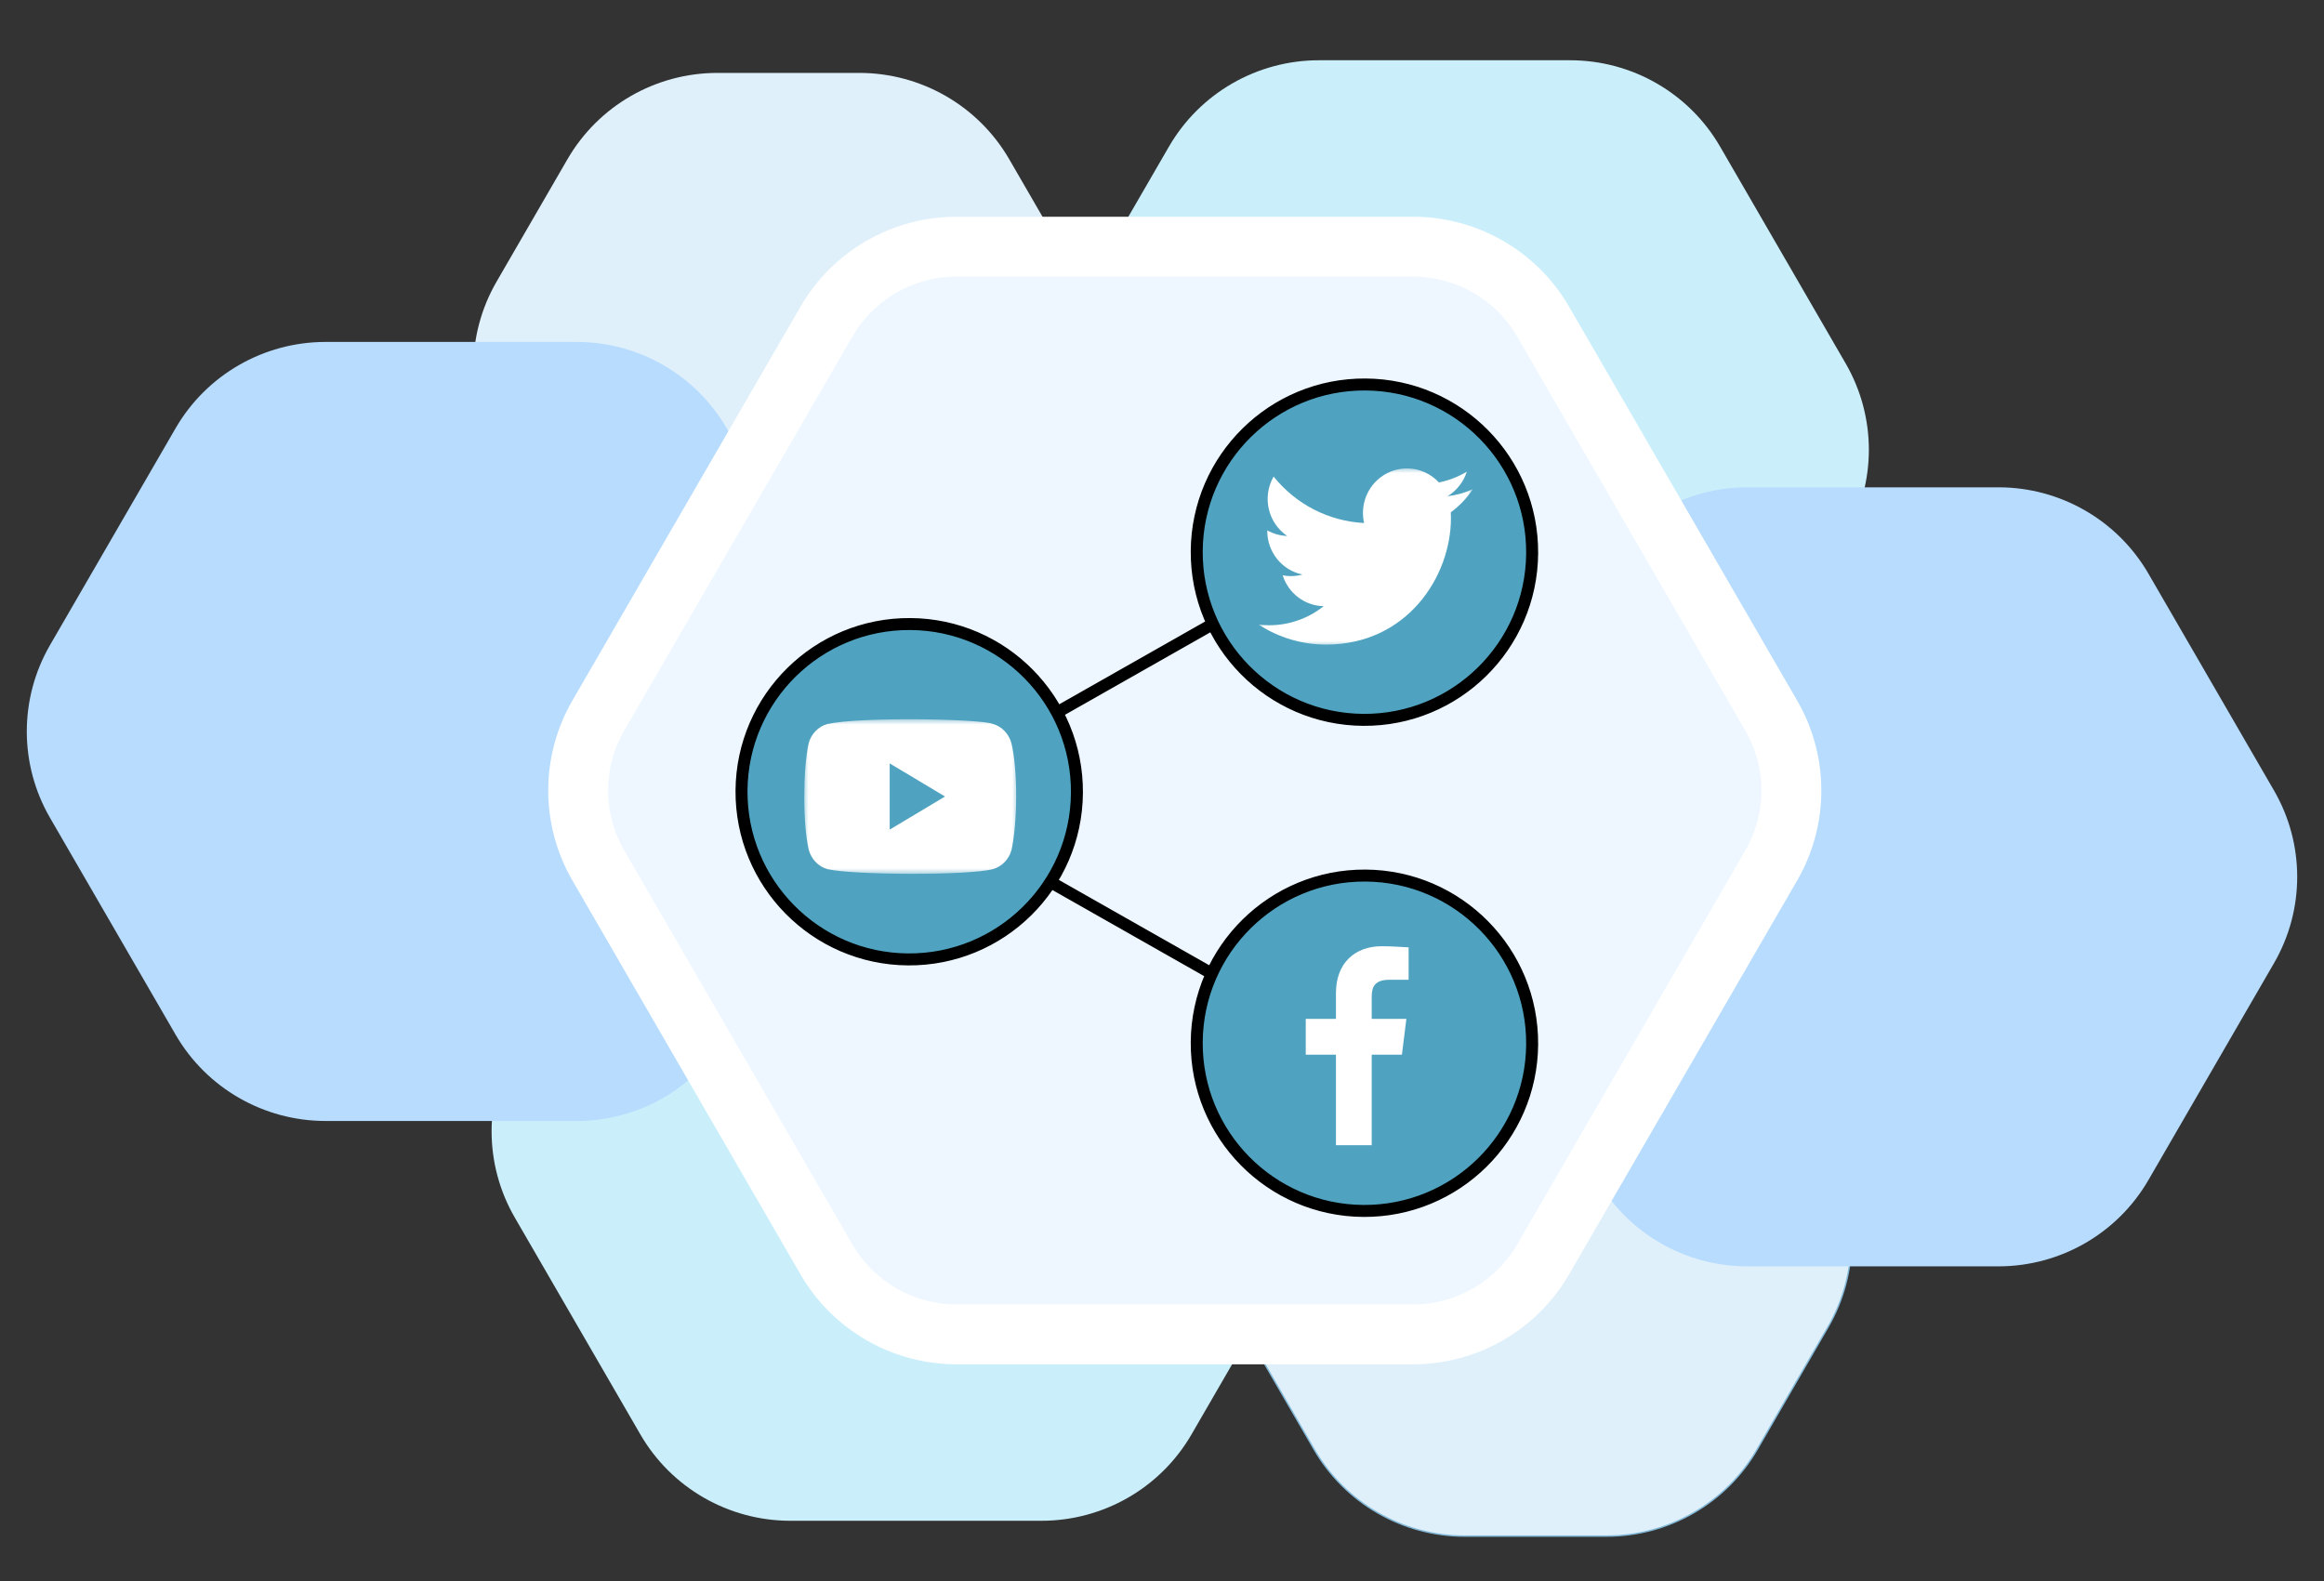 <svg width="194" height="132" viewBox="0 0 194 132" fill="none" xmlns="http://www.w3.org/2000/svg">
<rect x="0" y="0" width="194" height="132" fill="#333333" stroke="none"/>
<path d="M104.165 96.534L110.084 86.311C112.598 81.969 117.244 79.294 122.273 79.294H134.111C139.14 79.294 143.786 81.969 146.3 86.311L152.219 96.534C154.734 100.877 154.734 106.227 152.219 110.569L146.3 120.792C143.786 125.134 139.14 127.809 134.111 127.809H122.273C117.244 127.809 112.598 125.134 110.084 120.792L104.165 110.569C101.651 106.227 101.651 100.877 104.165 96.534Z" fill="#DFF0FA" stroke="#84BAD9"/>
<path d="M87.098 44.759C84.516 40.299 84.516 34.804 87.098 30.345L97.582 12.238C100.164 7.778 104.937 5.031 110.101 5.031H131.068C136.232 5.031 141.005 7.778 143.587 12.238L154.07 30.345C156.652 34.804 156.652 40.299 154.07 44.759L143.587 62.866C141.005 67.325 136.232 70.073 131.068 70.073H110.101C104.937 70.073 100.164 67.325 97.582 62.866L87.098 44.759Z" fill="#CAEFFB"/>
<path d="M103.836 110.759C101.254 106.299 101.254 100.805 103.836 96.345L109.755 86.122C112.337 81.662 117.109 78.915 122.273 78.915H134.111C139.275 78.915 144.048 81.662 146.63 86.122L152.549 96.345C155.131 100.805 155.131 106.299 152.549 110.759L146.63 120.982C144.048 125.442 139.275 128.189 134.111 128.189H122.273C117.109 128.189 112.337 125.442 109.755 120.982L103.836 110.759Z" fill="#DFF0FA"/>
<path d="M122.855 80.414C120.273 75.954 120.273 70.46 122.855 66L133.339 47.893C135.921 43.434 140.693 40.686 145.858 40.686H166.825C171.989 40.686 176.761 43.434 179.343 47.893L189.827 66C192.409 70.46 192.409 75.954 189.827 80.414L179.343 98.521C176.761 102.98 171.989 105.727 166.825 105.727H145.858C140.693 105.727 135.921 102.98 133.339 98.521L122.855 80.414Z" fill="#B7DCFE"/>
<path d="M42.973 101.655C40.391 97.195 40.391 91.701 42.973 87.241L53.457 69.134C56.039 64.675 60.811 61.928 65.975 61.928H86.942C92.107 61.928 96.879 64.675 99.461 69.134L109.945 87.241C112.527 91.701 112.527 97.195 109.945 101.655L99.461 119.762C96.879 124.222 92.107 126.969 86.942 126.969H65.975C60.811 126.969 56.039 124.222 53.457 119.762L42.973 101.655Z" fill="#CAEFFB"/>
<path d="M90.164 23.517C92.746 27.977 92.746 33.471 90.164 37.931L84.246 48.154C81.663 52.614 76.891 55.361 71.727 55.361H59.889C54.724 55.361 49.953 52.614 47.37 48.154L41.451 37.931C38.869 33.471 38.869 27.977 41.451 23.517L47.37 13.294C49.953 8.834 54.724 6.087 59.889 6.087H71.727C76.891 6.087 81.663 8.834 84.246 13.294L90.164 23.517Z" fill="#DFF0FA"/>
<path d="M71.145 53.862C73.727 58.322 73.727 63.816 71.145 68.276L60.661 86.383C58.079 90.843 53.307 93.59 48.143 93.59H27.175C22.011 93.59 17.239 90.843 14.657 86.383L4.173 68.276C1.591 63.816 1.591 58.322 4.173 53.862L14.657 35.755C17.239 31.296 22.011 28.548 27.175 28.548H48.143C53.307 28.548 58.079 31.296 60.661 35.755L71.145 53.862Z" fill="#B7DCFE"/>
<path d="M147.858 72.259L128.816 105.148C126.573 109.021 122.429 111.406 117.944 111.406H79.859C75.375 111.406 71.231 109.021 68.988 105.148L49.945 72.259C47.703 68.386 47.703 63.614 49.945 59.741L68.988 26.852C71.231 22.979 75.375 20.594 79.859 20.594H117.944C122.429 20.594 126.573 22.979 128.816 26.852L147.858 59.741C150.101 63.614 150.101 68.386 147.858 72.259Z" fill="#EEF7FF" stroke="white" stroke-width="5"/>
<path d="M75.753 66.565L112.753 45.565" stroke="black"/>
<path d="M76.753 67.435L113.753 88.435" stroke="black"/>
<path d="M99.899 46C99.844 53.731 106.067 60.045 113.798 60.101C121.529 60.157 127.843 53.933 127.899 46.202C127.955 38.471 121.731 32.157 114 32.101C106.269 32.045 99.955 38.269 99.899 46Z" fill="#50A3C0" stroke="black"/>
<path d="M61.899 66C61.843 73.731 68.067 80.045 75.798 80.101C83.529 80.156 89.843 73.933 89.899 66.202C89.955 58.471 83.731 52.157 76 52.101C68.269 52.045 61.955 58.269 61.899 66Z" fill="#50A3C0" stroke="black"/>
<mask id="mask0_11_213" style="mask-type:luminance" maskUnits="userSpaceOnUse" x="105" y="39" width="18" height="15">
<path d="M123 39H105V54H123V39Z" fill="white"/>
</mask>
<g mask="url(#mask0_11_213)">
<path d="M121.109 42.771C121.12 42.931 121.12 43.09 121.12 43.252C121.12 48.158 117.433 53.817 110.691 53.817V53.814C108.699 53.817 106.749 53.239 105.073 52.149C105.362 52.185 105.653 52.202 105.945 52.203C107.595 52.204 109.199 51.643 110.497 50.61C108.929 50.58 107.553 49.544 107.073 48.032C107.622 48.139 108.188 48.117 108.728 47.968C107.018 47.618 105.788 46.096 105.788 44.328V44.281C106.297 44.568 106.868 44.728 107.451 44.746C105.84 43.655 105.344 41.485 106.317 39.788C108.178 42.107 110.923 43.518 113.871 43.667C113.575 42.377 113.979 41.026 114.931 40.119C116.408 38.713 118.729 38.785 120.117 40.28C120.938 40.116 121.725 39.811 122.445 39.379C122.171 40.238 121.598 40.968 120.833 41.432C121.56 41.346 122.27 41.148 122.938 40.848C122.446 41.595 121.826 42.246 121.109 42.771Z" fill="white"/>
</g>
<mask id="mask1_11_213" style="mask-type:luminance" maskUnits="userSpaceOnUse" x="67" y="60" width="18" height="13">
<path d="M85 60H67V73H85V60Z" fill="white"/>
</mask>
<g mask="url(#mask1_11_213)">
<path d="M84.434 62.068C84.228 61.273 83.634 60.65 82.872 60.437C81.848 60.025 71.936 59.823 69.06 60.449C68.299 60.664 67.702 61.285 67.498 62.08C67.036 64.195 67.001 68.769 67.509 70.932C67.716 71.727 68.31 72.35 69.072 72.563C71.098 73.05 80.732 73.118 82.883 72.563C83.645 72.348 84.242 71.727 84.445 70.932C84.938 68.627 84.973 64.337 84.434 62.068Z" fill="white"/>
<path d="M78.887 66.5L74.268 63.735V69.266L78.887 66.5Z" fill="#50A3C0"/>
</g>
<path d="M99.899 87C99.844 94.731 106.067 101.045 113.798 101.101C121.529 101.157 127.843 94.933 127.899 87.202C127.955 79.471 121.731 73.157 114 73.101C106.269 73.045 99.955 79.269 99.899 87Z" fill="#50A3C0" stroke="black"/>
<path d="M114.507 95.613V88.053H117.027L117.4 85.067H114.507V83.2C114.507 82.36 114.787 81.8 116 81.8H117.587V79.093C117.307 79.093 116.373 79 115.347 79C113.107 79 111.52 80.4 111.52 82.92V85.067H109V88.053H111.52V95.613H114.507Z" fill="white"/>
</svg>
